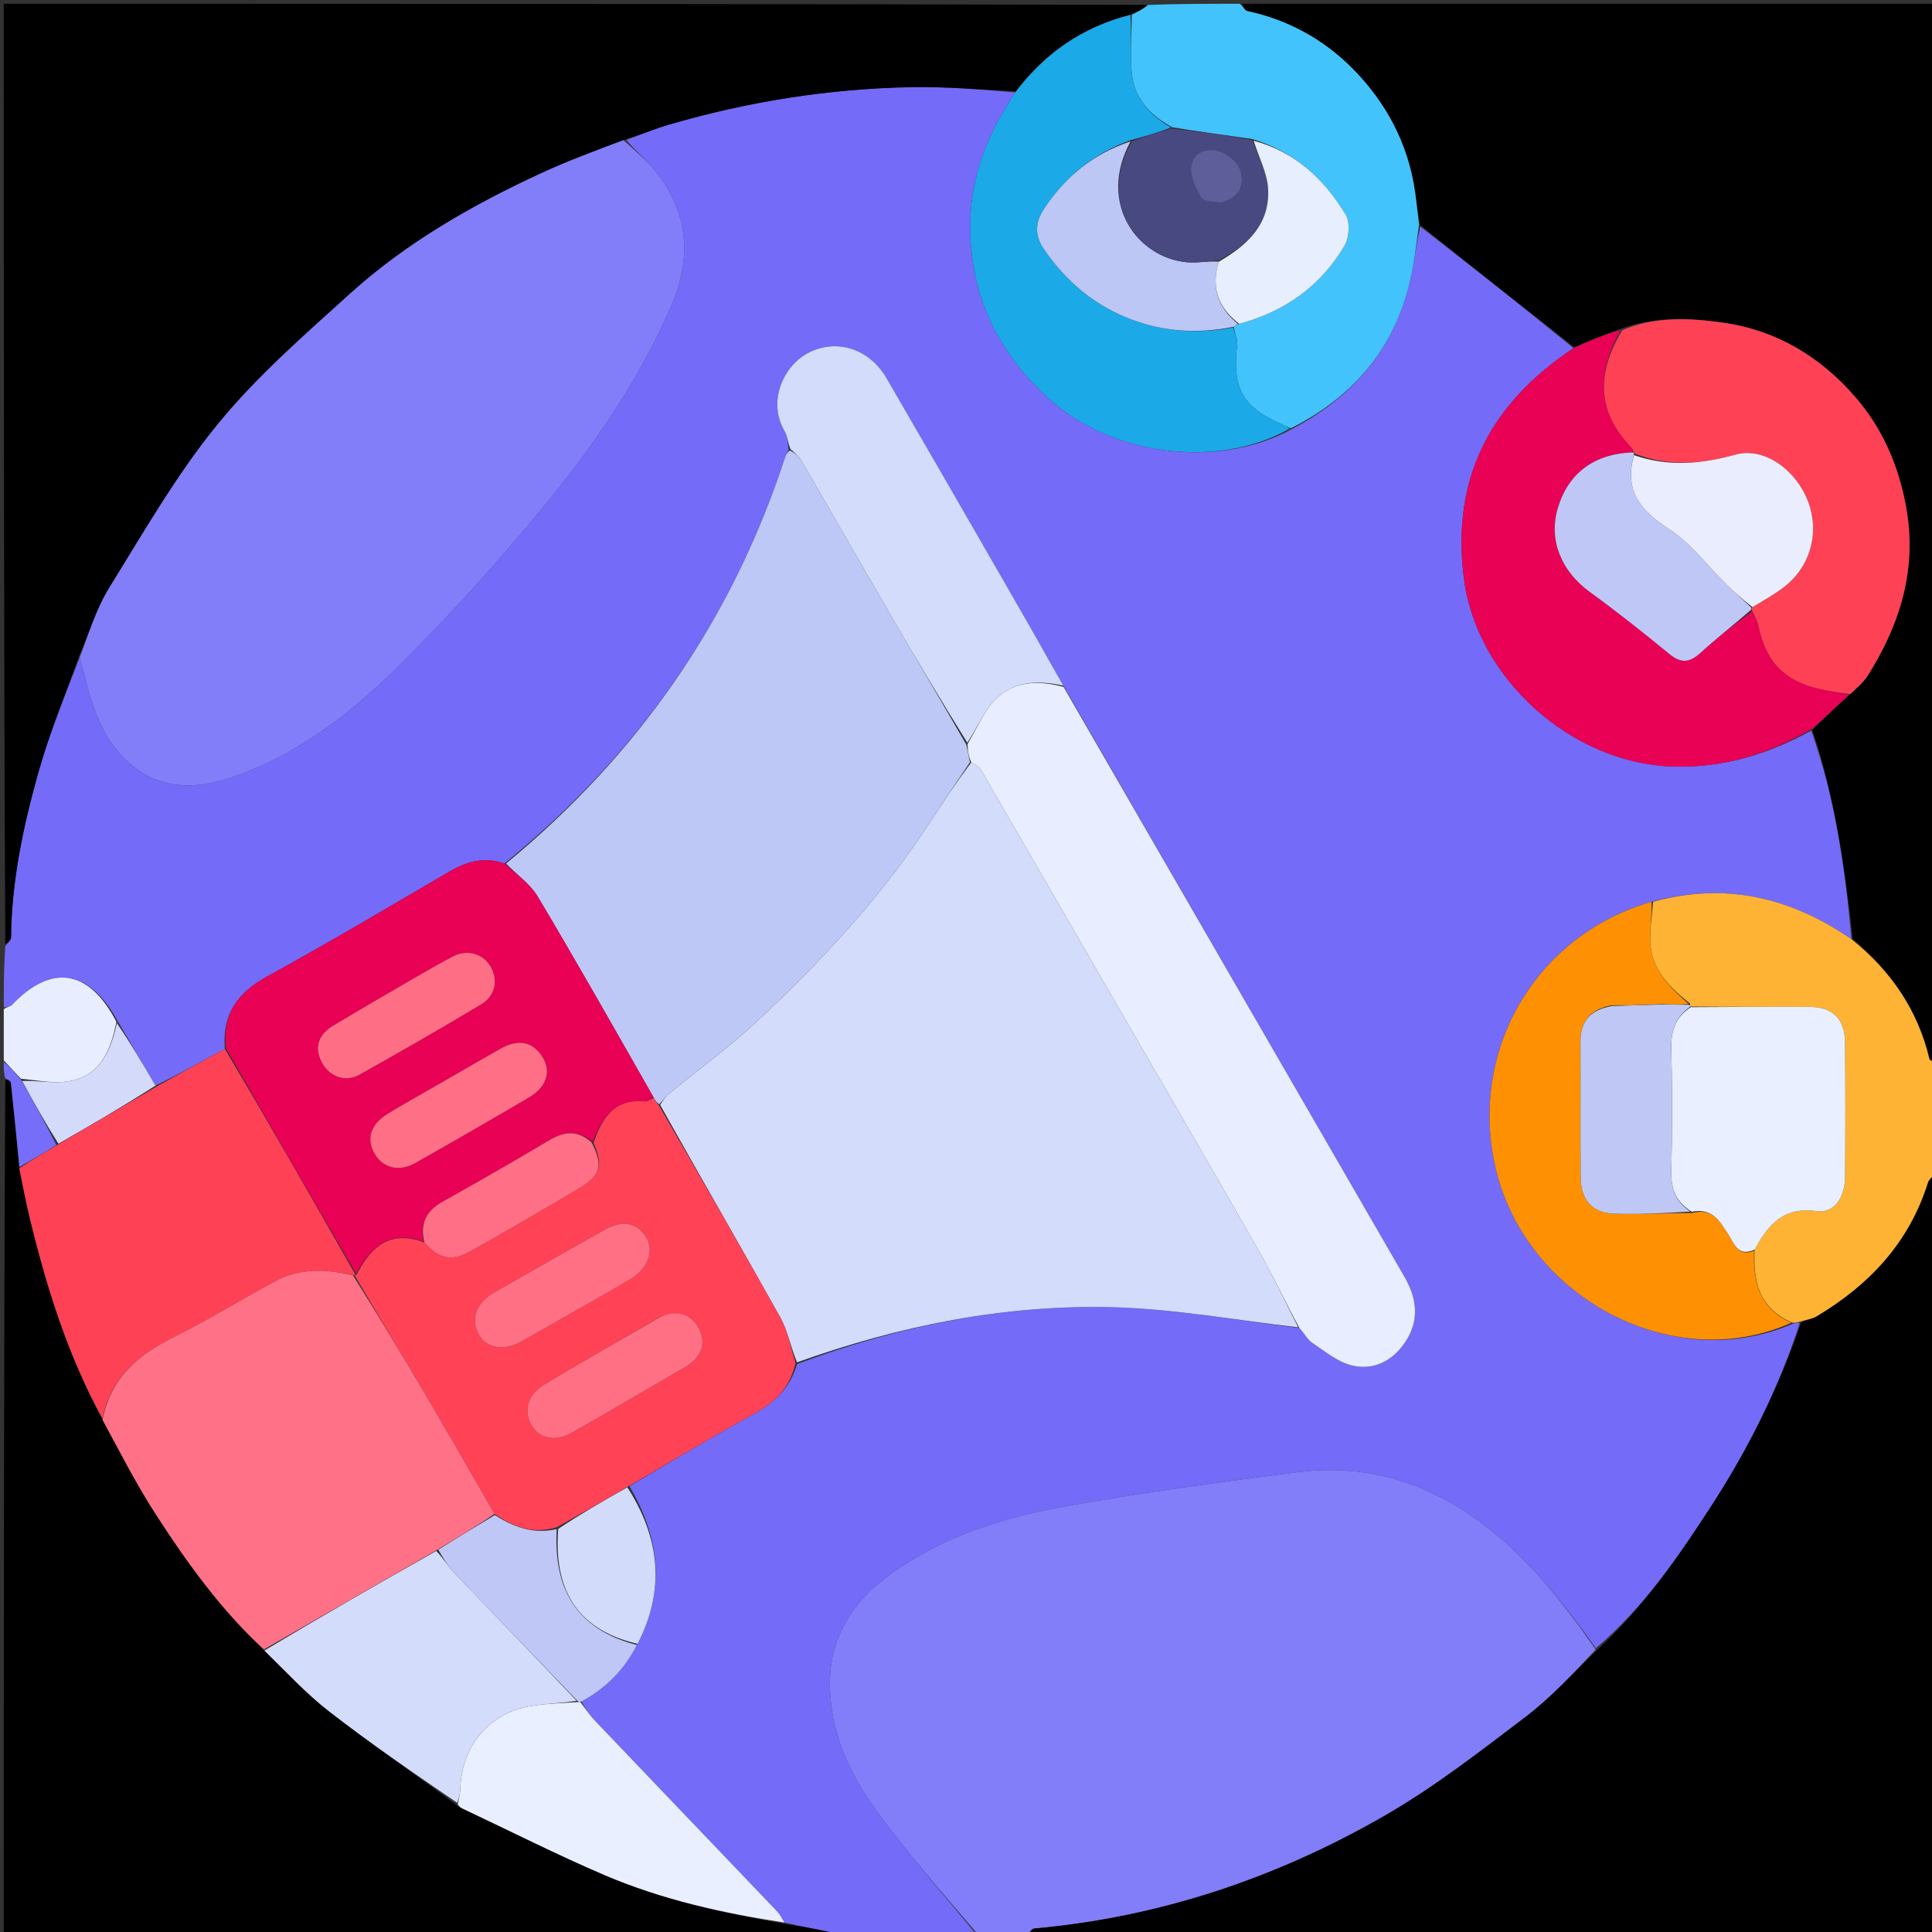 <svg version="1.1" id="Layer_1" xmlns="http://www.w3.org/2000/svg" xmlns:xlink="http://www.w3.org/1999/xlink" x="0px" y="0px"
	 width="100%" viewBox="0 0 512 512" enable-background="new 0 0 512 512" xml:space="preserve">
<rect x="0" y="0" width="512" height="512" fill="#333333" stroke="none"/>
<path fill="#746BF9" opacity="1" stroke="none" 
	d="
M1,267 
	C1,261.645 1,256.29 1.402,250.695 
	C2.195,249.777 2.918,249.102 2.925,248.42 
	C3.078,233.498 6.15,219.007 10.143,204.78 
	C13.085,194.299 17.299,184.176 21.104,174.253 
	C21.509,175.568 21.765,176.522 22,177.481 
	C24.025,185.752 26.327,194.023 32.316,200.366 
	C40.127,208.637 49.838,209.718 60.298,206.363 
	C78.185,200.625 92.678,189.344 105.668,176.495 
	C119.454,162.858 132.508,148.369 144.803,133.368 
	C157.853,117.445 169.478,100.361 177.783,81.345 
	C183.067,69.243 182.754,57.34 174.584,46.455 
	C172.023,43.043 168.638,40.249 165.966,37.069 
	C169.914,35.655 173.468,34.142 177.149,33.065 
	C198.161,26.917 219.641,23.506 241.517,23.093 
	C250.722,22.919 259.947,23.766 269.085,24.492 
	C261.912,35.188 257.291,46.517 257.136,59.148 
	C256.905,78.021 264.346,93.569 278.481,106.101 
	C295.065,120.804 322.883,124.33 342.257,113.769 
	C359.571,104.709 370.46,91.096 374.189,72.085 
	C374.978,68.061 375.455,63.975 376.396,60.06 
	C390.199,70.793 403.682,81.383 416.994,92.274 
	C394.775,107.013 384.489,126.985 387.985,153.535 
	C391.459,179.926 416.515,202.217 443.085,203.133 
	C456.551,203.598 468.577,199.895 479.991,193.615 
	C486.421,211.732 488.959,230.248 490.664,248.906 
	C474.414,237.73 457.133,233.727 437.692,238.98 
	C407.393,247.736 389.676,277.433 396.038,308.144 
	C403.336,343.377 443.024,364.81 475.214,350.759 
	C475.952,350.603 476.433,350.452 476.943,350.674 
	C471.338,367.88 463.481,383.663 453.88,398.537 
	C444.92,412.417 435.55,426.032 422.9,436.801 
	C414.684,425.29 406.223,414.513 395.346,405.741 
	C380.212,393.536 363.217,387.665 343.874,390.135 
	C323.373,392.752 302.867,395.53 282.527,399.154 
	C266.124,402.075 250.174,407.043 236.358,416.889 
	C225.929,424.321 219.516,434.094 219.949,447.582 
	C220.323,459.216 224.896,469.476 231.318,478.524 
	C239.833,490.522 249.709,501.553 259,513 
	C246.979,513 234.958,513 222.705,512.605 
	C217.611,511.416 212.75,510.621 207.871,509.493 
	C207.185,508.242 206.612,507.234 205.836,506.421 
	C189.793,489.614 173.715,472.842 157.687,456.022 
	C156.23,454.493 155.063,452.689 154.108,450.913 
	C160.748,447.319 165.502,442.339 168.973,435.63 
	C176.458,421.062 174.739,407.378 166.811,393.836 
	C178.084,387.18 189.014,380.626 200.163,374.469 
	C205.544,371.497 209.404,367.651 211.242,361.485 
	C238.375,351.327 266.077,345.727 294.589,346.418 
	C311.108,346.819 327.563,349.887 344.353,351.925 
	C345.687,353.38 346.485,355.009 347.789,355.882 
	C351.129,358.118 354.472,360.927 358.22,361.843 
	C363.998,363.256 369.046,360.686 372.397,355.669 
	C376.244,349.91 375.527,344.118 372.165,338.306 
	C342.036,286.23 311.951,234.129 281.785,181.697 
	C276.43,172.145 271.157,162.923 265.851,153.72 
	C255.571,135.888 245.307,118.045 234.962,100.25 
	C230.422,92.439 221.91,89.701 214.457,93.379 
	C207.756,96.685 203.246,106.256 207.915,114.242 
	C208.708,115.599 208.777,117.379 208.988,119.285 
	C208.574,120.053 208.296,120.481 208.143,120.95 
	C194.079,164.205 169.125,199.986 133.689,228.827 
	C128.156,226.951 123.599,228.355 119.102,230.977 
	C103.074,240.321 87.125,249.816 70.86,258.731 
	C62.957,263.063 58.808,268.769 59.593,277.97 
	C53.282,281.388 47.311,284.714 41.207,287.698 
	C37.81,281.869 34.547,276.383 31.169,270.561 
	C23.534,256.743 13.548,255.379 3.128,266.359 
	C2.685,266.825 1.721,266.797 1,267 
z"/>
<path fill="#000000" opacity="1" stroke="none" 
	d="
M20.946,173.893 
	C17.299,184.176 13.085,194.299 10.143,204.78 
	C6.15,219.007 3.078,233.498 2.925,248.42 
	C2.918,249.102 2.195,249.777 1.402,250.228 
	C1,167.066 1,84.132 1,1 
	C101.687,1 202.375,1 303.829,1.303 
	C303.046,2.367 301.496,3.129 299.555,3.931 
	C286.806,7.194 276.92,14.089 269.163,24.15 
	C259.947,23.766 250.722,22.919 241.517,23.093 
	C219.641,23.506 198.161,26.917 177.149,33.065 
	C173.468,34.142 169.914,35.655 165.557,37.029 
	C157.787,39.959 150.641,42.57 143.756,45.745 
	C125.385,54.216 107.839,64.198 92.781,77.812 
	C80.574,88.85 67.992,99.802 57.65,112.484 
	C46.755,125.845 38.063,141.054 28.945,155.787 
	C25.506,161.344 23.568,167.831 20.946,173.893 
z"/>
<path fill="#827DF9" opacity="1" stroke="none" 
	d="
M259.463,513 
	C249.709,501.553 239.833,490.522 231.318,478.524 
	C224.896,469.476 220.323,459.216 219.949,447.582 
	C219.516,434.094 225.929,424.321 236.358,416.889 
	C250.174,407.043 266.124,402.075 282.527,399.154 
	C302.867,395.53 323.373,392.752 343.874,390.135 
	C363.217,387.665 380.212,393.536 395.346,405.741 
	C406.223,414.513 414.684,425.29 422.873,437.148 
	C416.783,443.585 410.989,449.915 404.266,455.022 
	C392.262,464.14 380.26,473.493 367.252,481.009 
	C338.464,497.643 307.422,508.088 274.091,511.08 
	C273.343,511.147 272.695,512.335 272,513 
	C267.975,513 263.951,513 259.463,513 
z"/>
<path fill="#000000" opacity="1" stroke="none" 
	d="
M272.469,513 
	C272.695,512.335 273.343,511.147 274.091,511.08 
	C307.422,508.088 338.464,497.643 367.252,481.009 
	C380.26,473.493 392.262,464.14 404.266,455.022 
	C410.989,449.915 416.783,443.585 423.023,437.459 
	C435.55,426.032 444.92,412.417 453.88,398.537 
	C463.481,383.663 471.338,367.88 477.313,350.543 
	C478.881,349.671 480.244,349.535 481.312,348.9 
	C495.334,340.564 505.919,329.347 510.906,313.436 
	C511.2,312.497 512.284,311.806 513,311 
	C513,378.267 513,445.534 513,513 
	C432.979,513 352.958,513 272.469,513 
z"/>
<path fill="#000000" opacity="1" stroke="none" 
	d="
M417.165,91.973 
	C403.682,81.383 390.199,70.793 376.362,59.622 
	C375.674,56.291 375.388,53.533 374.995,50.791 
	C373.156,37.964 367.227,26.971 358.275,18.006 
	C350.675,10.394 341.247,5.203 330.475,2.916 
	C329.875,2.789 329.487,1.662 329,1 
	C390.275,1 451.551,1 513,1 
	C513,94.021 513,187.042 512.671,280.832 
	C511.984,281.264 511.397,280.982 511.301,280.581 
	C508.209,267.652 501.118,257.295 491.011,248.86 
	C488.959,230.248 486.421,211.732 480.306,193.453 
	C483.752,189.973 486.904,187.032 490.363,183.946 
	C492.118,182.23 493.851,180.839 494.968,179.061 
	C503.642,165.255 508.187,150.572 505.076,134.003 
	C503.045,123.187 498.852,113.524 491.69,105.237 
	C482.421,94.512 470.718,87.517 456.728,85.523 
	C447.879,84.261 438.702,83.766 429.574,87.087 
	C425.18,88.67 421.173,90.321 417.165,91.973 
z"/>
<path fill="#000000" opacity="1" stroke="none" 
	d="
M207.89,509.827 
	C212.75,510.621 217.611,511.416 222.236,512.605 
	C148.405,513 74.811,513 1,513 
	C1,437.646 1,362.292 1.399,286.236 
	C2.18,286.04 2.842,286.515 2.9,287.054 
	C3.697,294.45 4.411,301.855 5.113,309.641 
	C6.05,314.43 6.937,318.857 8.002,323.241 
	C12.438,341.505 18.06,359.344 27.172,376.283 
	C31.797,384.788 36.035,393.166 41.094,401.014 
	C49.466,414 58.473,426.56 70.059,437.418 
	C75.827,443.03 81.112,448.804 87.209,453.532 
	C98.171,462.033 109.62,469.908 121.015,478.378 
	C121.755,478.962 122.355,479.19 122.935,479.463 
	C135.368,485.318 147.641,491.548 160.271,496.943 
	C175.493,503.445 191.615,507.01 207.89,509.827 
z"/>
<path fill="#43C3FC" opacity="1" stroke="none" 
	d="
M328.531,1 
	C329.487,1.662 329.875,2.789 330.475,2.916 
	C341.247,5.203 350.675,10.394 358.275,18.006 
	C367.227,26.971 373.156,37.964 374.995,50.791 
	C375.388,53.533 375.674,56.291 376.042,59.48 
	C375.455,63.975 374.978,68.061 374.189,72.085 
	C370.46,91.096 359.571,104.709 342.042,113.518 
	C341.06,113.128 340.641,112.846 340.185,112.652 
	C329.34,108.062 326.485,103.018 327.854,91.376 
	C328.026,89.909 327.182,88.322 326.977,86.586 
	C327.445,86.193 327.744,86.005 328.411,85.821 
	C340.66,82.486 350.079,75.696 356.327,65.069 
	C357.574,62.947 357.831,58.91 356.629,56.907 
	C350.929,47.411 343.075,40.171 331.761,36.813 
	C324.545,35.775 317.675,34.887 310.641,33.722 
	C304.546,30.386 300.405,25.847 299.901,18.997 
	C299.533,13.99 299.904,8.928 299.946,3.89 
	C301.496,3.129 303.046,2.367 304.298,1.303 
	C312.021,1 320.042,1 328.531,1 
z"/>
<path fill="#FEB334" opacity="1" stroke="none" 
	d="
M490.664,248.906 
	C501.118,257.295 508.209,267.652 511.301,280.581 
	C511.397,280.982 511.984,281.264 512.671,281.301 
	C513,290.688 513,300.375 513,310.531 
	C512.284,311.806 511.2,312.497 510.906,313.436 
	C505.919,329.347 495.334,340.564 481.312,348.9 
	C480.244,349.535 478.881,349.671 477.285,350.169 
	C476.433,350.452 475.952,350.603 474.987,350.527 
	C466.025,346.704 464.578,339.511 464.987,331.15 
	C468.647,324.479 472.723,319.707 481.381,320.956 
	C486.047,321.63 488.924,317.413 488.966,311.809 
	C489.055,300.011 489.058,288.211 488.968,276.413 
	C488.919,270.031 485.798,266.872 479.494,266.832 
	C469.027,266.766 458.56,266.876 447.997,266.737 
	C447.901,266.562 447.722,266.207 447.904,266.008 
	C442.761,261.83 437.896,257.386 437.377,250.268 
	C437.105,246.542 437.817,242.743 438.085,238.977 
	C457.133,233.727 474.414,237.73 490.664,248.906 
z"/>
<path fill="#E8EEFF" opacity="1" stroke="none" 
	d="
M1,267.465 
	C1.721,266.797 2.685,266.825 3.128,266.359 
	C13.548,255.379 23.534,256.743 30.85,270.794 
	C29.343,278.611 26.487,284.976 18.534,286.485 
	C14.453,287.26 10.041,286.293 5.533,285.878 
	C3.859,284.094 2.429,282.547 1,281 
	C1,276.643 1,272.286 1,267.465 
z"/>
<path fill="#766DF8" opacity="1" stroke="none" 
	d="
M1,281.417 
	C2.429,282.547 3.859,284.094 5.616,286.225 
	C9.01,292.261 12.076,297.715 14.936,303.438 
	C11.535,305.558 8.34,307.408 5.146,309.258 
	C4.411,301.855 3.697,294.45 2.9,287.054 
	C2.842,286.515 2.18,286.04 1.399,285.768 
	C1,284.611 1,283.222 1,281.417 
z"/>
<path fill="#D3DCFB" opacity="1" stroke="none" 
	d="
M344.047,351.754 
	C327.563,349.887 311.108,346.819 294.589,346.418 
	C266.077,345.727 238.375,351.327 211.209,361.032 
	C209.476,356.809 208.727,352.612 206.763,349.093 
	C196.303,330.357 185.54,311.791 174.943,292.81 
	C175.73,291.606 176.346,290.627 177.194,289.929 
	C185.104,283.421 193.446,277.381 200.912,270.403 
	C218.123,254.318 234.077,237.067 246.932,217.172 
	C250.231,212.067 253.672,207.054 257.393,202.038 
	C258.475,202.695 259.458,203.169 259.911,203.95 
	C271.161,223.319 282.351,242.723 293.56,262.116 
	C306.844,285.099 320.212,308.034 333.38,331.083 
	C337.223,337.809 340.507,344.855 344.047,351.754 
z"/>
<path fill="#827DF9" opacity="1" stroke="none" 
	d="
M21.104,174.253 
	C23.568,167.831 25.506,161.344 28.945,155.787 
	C38.063,141.054 46.755,125.845 57.65,112.484 
	C67.992,99.802 80.574,88.85 92.781,77.812 
	C107.839,64.198 125.385,54.216 143.756,45.745 
	C150.641,42.57 157.787,39.959 165.222,37.132 
	C168.638,40.249 172.023,43.043 174.584,46.455 
	C182.754,57.34 183.067,69.243 177.783,81.345 
	C169.478,100.361 157.853,117.445 144.803,133.368 
	C132.508,148.369 119.454,162.858 105.668,176.495 
	C92.678,189.344 78.185,200.625 60.298,206.363 
	C49.838,209.718 40.127,208.637 32.316,200.366 
	C26.327,194.023 24.025,185.752 22,177.481 
	C21.765,176.522 21.509,175.568 21.104,174.253 
z"/>
<path fill="#BEC8F7" opacity="1" stroke="none" 
	d="
M257.047,201.999 
	C253.672,207.054 250.231,212.067 246.932,217.172 
	C234.077,237.067 218.123,254.318 200.912,270.403 
	C193.446,277.381 185.104,283.421 177.194,289.929 
	C176.346,290.627 175.73,291.606 174.703,292.643 
	C173.989,292.199 173.579,291.564 173.074,290.586 
	C162.876,272.696 152.913,255.066 142.552,237.673 
	C140.523,234.265 136.957,231.772 134.1,228.858 
	C169.125,199.986 194.079,164.205 208.143,120.95 
	C208.296,120.481 208.574,120.053 209.309,119.361 
	C210.689,120.092 211.746,120.956 212.388,122.061 
	C220.275,135.645 228.057,149.289 235.955,162.866 
	C242.594,174.28 249.35,185.626 256.098,197.365 
	C256.444,199.151 256.746,200.575 257.047,201.999 
z"/>
<path fill="#E8EEFF" opacity="1" stroke="none" 
	d="
M257.393,202.038 
	C256.746,200.575 256.444,199.151 256.405,197.188 
	C259.011,192.819 260.749,188.383 263.838,185.3 
	C268.79,180.359 275.321,180.286 281.852,182.036 
	C311.951,234.129 342.036,286.23 372.165,338.306 
	C375.527,344.118 376.244,349.91 372.397,355.669 
	C369.046,360.686 363.998,363.256 358.22,361.843 
	C354.472,360.927 351.129,358.118 347.789,355.882 
	C346.485,355.009 345.687,353.38 344.353,351.925 
	C340.507,344.855 337.223,337.809 333.38,331.083 
	C320.212,308.034 306.844,285.099 293.56,262.116 
	C282.351,242.723 271.161,223.319 259.911,203.95 
	C259.458,203.169 258.475,202.695 257.393,202.038 
z"/>
<path fill="#FF4256" opacity="1" stroke="none" 
	d="
M173.168,290.93 
	C173.579,291.564 173.989,292.199 174.64,292.999 
	C185.54,311.791 196.303,330.357 206.763,349.093 
	C208.727,352.612 209.476,356.809 210.819,361.147 
	C209.404,367.651 205.544,371.497 200.163,374.469 
	C189.014,380.626 178.084,387.18 166.51,393.896 
	C159.936,397.707 153.918,401.194 147.506,404.743 
	C141.18,406.654 136.045,404.628 131.047,401.203 
	C124.976,390.592 119.042,380.264 112.994,370.003 
	C106.702,359.325 100.299,348.712 93.989,338.021 
	C94.032,337.971 94.123,337.874 94.458,337.835 
	C98.344,330.362 103.361,325.855 112.486,329.275 
	C116.264,333.604 119.658,334.407 124.577,331.647 
	C134.434,326.116 144.224,320.458 153.91,314.634 
	C159.284,311.402 159.809,308.775 157.296,302.816 
	C159.669,296.026 162.969,291.002 171.042,291.886 
	C171.707,291.959 172.457,291.267 173.168,290.93 
M174.819,349.078 
	C164.633,354.998 154.395,360.831 144.285,366.877 
	C139.805,369.556 138.649,373.933 140.918,377.81 
	C142.905,381.203 147.106,382.175 151.456,379.723 
	C161.574,374.021 171.553,368.074 181.607,362.258 
	C185.451,360.034 187.265,356.564 185.48,352.635 
	C183.687,348.69 180.098,346.822 174.819,349.078 
M163.489,341.011 
	C164.928,340.182 166.424,339.437 167.794,338.506 
	C171.912,335.705 173.323,331.227 171.235,327.845 
	C168.938,324.124 165.08,323.226 160.444,325.793 
	C150.568,331.26 140.81,336.94 130.987,342.503 
	C126.217,345.204 124.584,349.577 126.883,353.703 
	C128.917,357.352 133.623,358.103 138.225,355.489 
	C146.453,350.815 154.675,346.127 163.489,341.011 
z"/>
<path fill="#E80155" opacity="1" stroke="none" 
	d="
M173.074,290.586 
	C172.457,291.267 171.707,291.959 171.042,291.886 
	C162.969,291.002 159.669,296.026 157.067,302.543 
	C153.038,299.41 149.52,299.839 145.677,302.117 
	C136.304,307.674 126.865,313.125 117.347,318.428 
	C112.994,320.854 111.196,324.192 112.239,329.054 
	C103.361,325.855 98.344,330.362 94.373,337.497 
	C82.614,317.425 71.273,297.651 59.933,277.878 
	C58.808,268.769 62.957,263.063 70.86,258.731 
	C87.125,249.816 103.074,240.321 119.102,230.977 
	C123.599,228.355 128.156,226.951 133.689,228.827 
	C136.957,231.772 140.523,234.265 142.552,237.673 
	C152.913,255.066 162.876,272.696 173.074,290.586 
M109.124,259.607 
	C102.105,263.708 95.023,267.708 88.092,271.954 
	C84.572,274.111 83.217,277.377 85.174,281.328 
	C87.122,285.26 91.429,286.933 95.196,284.831 
	C106.061,278.77 116.843,272.551 127.521,266.166 
	C131.276,263.921 132.062,259.722 130.041,256.207 
	C128.082,252.8 123.921,251.506 120.182,253.398 
	C116.632,255.195 113.218,257.263 109.124,259.607 
M114.711,288.189 
	C110.684,290.529 106.607,292.787 102.645,295.232 
	C98.181,297.985 97.024,301.843 99.282,305.758 
	C101.474,309.557 105.782,310.641 110.078,308.204 
	C120.204,302.459 130.305,296.666 140.328,290.742 
	C144.861,288.063 146.087,283.925 143.844,280.246 
	C141.301,276.073 137.438,275.216 132.663,277.908 
	C126.868,281.174 121.127,284.539 114.711,288.189 
z"/>
<path fill="#E80155" opacity="1" stroke="none" 
	d="
M416.994,92.274 
	C421.173,90.321 425.18,88.67 429.529,87.435 
	C423.128,98.669 423.041,108.96 432.271,118.533 
	C432.603,118.877 432.755,119.394 432.577,119.901 
	C422.341,120.281 415.497,125.52 412.804,134.789 
	C410.374,143.153 413.759,151.381 421.295,156.861 
	C428.517,162.114 435.532,167.669 442.436,173.337 
	C445.519,175.868 447.792,175.614 450.632,173.025 
	C454.905,169.128 459.487,165.569 464.269,162.054 
	C465.079,163.417 465.761,164.553 466.002,165.775 
	C467.887,175.327 472.973,180.597 482.493,182.648 
	C485.001,183.188 487.534,183.613 490.056,184.091 
	C486.904,187.032 483.752,189.973 480.284,193.075 
	C468.577,199.895 456.551,203.598 443.085,203.133 
	C416.515,202.217 391.459,179.926 387.985,153.535 
	C384.489,126.985 394.775,107.013 416.994,92.274 
z"/>
<path fill="#FF4156" opacity="1" stroke="none" 
	d="
M59.593,277.97 
	C71.273,297.651 82.614,317.425 94.038,337.536 
	C94.123,337.874 94.032,337.971 93.583,337.94 
	C86.188,336.22 79.317,336.071 72.853,339.572 
	C63.827,344.46 55.062,349.854 45.886,354.432 
	C36.548,359.091 29.299,365.176 27.153,375.917 
	C18.06,359.344 12.438,341.505 8.002,323.241 
	C6.937,318.857 6.05,314.43 5.113,309.641 
	C8.34,307.408 11.535,305.558 15.28,303.369 
	C24.334,298.033 32.837,293.036 41.34,288.039 
	C47.311,284.714 53.282,281.388 59.593,277.97 
z"/>
<path fill="#1BA9E8" opacity="1" stroke="none" 
	d="
M299.555,3.931 
	C299.904,8.928 299.533,13.99 299.901,18.997 
	C300.405,25.847 304.546,30.386 310.281,33.804 
	C306.721,35.157 303.357,36.151 299.632,37.122 
	C289.79,40.708 282.37,46.806 276.735,55.258 
	C274.157,59.125 274.229,62.572 276.828,66.298 
	C282.391,74.274 289.401,80.401 298.478,84.123 
	C307.675,87.893 317.111,88.598 326.808,86.791 
	C327.182,88.322 328.026,89.909 327.854,91.376 
	C326.485,103.018 329.34,108.062 340.185,112.652 
	C340.641,112.846 341.06,113.128 341.711,113.619 
	C322.883,124.33 295.065,120.804 278.481,106.101 
	C264.346,93.569 256.905,78.021 257.136,59.148 
	C257.291,46.517 261.912,35.188 269.085,24.492 
	C276.92,14.089 286.806,7.194 299.555,3.931 
z"/>
<path fill="#FE9103" opacity="1" stroke="none" 
	d="
M437.692,238.98 
	C437.817,242.743 437.105,246.542 437.377,250.268 
	C437.896,257.386 442.761,261.83 447.509,266.066 
	C445.052,266.278 443.172,266.232 440.814,266.091 
	C435.931,266.106 431.525,266.216 426.754,266.483 
	C421.181,267.647 418.827,270.855 418.851,276.101 
	C418.905,288.042 418.807,299.983 418.892,311.924 
	C418.935,317.982 421.928,321.441 427.794,321.637 
	C434.566,321.864 441.358,321.501 448.535,321.45 
	C453.971,320.06 455.77,323.726 457.97,327.043 
	C459.555,329.432 460.494,333.237 464.853,331.436 
	C464.578,339.511 466.025,346.704 474.73,350.531 
	C443.024,364.81 403.336,343.377 396.038,308.144 
	C389.676,277.433 407.393,247.736 437.692,238.98 
z"/>
<path fill="#D3DCFB" opacity="1" stroke="none" 
	d="
M281.785,181.697 
	C275.321,180.286 268.79,180.359 263.838,185.3 
	C260.749,188.383 259.011,192.819 256.36,196.825 
	C249.35,185.626 242.594,174.28 235.955,162.866 
	C228.057,149.289 220.275,135.645 212.388,122.061 
	C211.746,120.956 210.689,120.092 209.502,119.04 
	C208.777,117.379 208.708,115.599 207.915,114.242 
	C203.246,106.256 207.756,96.685 214.457,93.379 
	C221.91,89.701 230.422,92.439 234.962,100.25 
	C245.307,118.045 255.571,135.888 265.851,153.72 
	C271.157,162.923 276.43,172.145 281.785,181.697 
z"/>
<path fill="#E9EFFF" opacity="1" stroke="none" 
	d="
M207.871,509.493 
	C191.615,507.01 175.493,503.445 160.271,496.943 
	C147.641,491.548 135.368,485.318 122.935,479.463 
	C122.355,479.19 121.755,478.962 121.318,478.104 
	C121.648,476.363 121.945,475.235 121.978,474.098 
	C122.307,462.944 129.366,454.21 140.126,452.213 
	C144.332,451.433 148.677,451.408 153.16,451.054 
	C153.361,451.07 153.761,451.012 153.761,451.012 
	C155.063,452.689 156.23,454.493 157.687,456.022 
	C173.715,472.842 189.793,489.614 205.836,506.421 
	C206.612,507.234 207.185,508.242 207.871,509.493 
z"/>
<path fill="#BEC7F6" opacity="1" stroke="none" 
	d="
M154.108,450.913 
	C153.761,451.012 153.361,451.07 153.03,450.746 
	C141.923,439.236 131.118,428.076 120.4,416.833 
	C118.716,415.066 117.426,412.923 116.163,410.685 
	C121.293,407.45 126.214,404.483 131.135,401.515 
	C136.045,404.628 141.18,406.654 147.534,405.229 
	C146.462,424.281 155.77,432.574 168.792,435.947 
	C165.502,442.339 160.748,447.319 154.108,450.913 
z"/>
<path fill="#D2DBFA" opacity="1" stroke="none" 
	d="
M168.973,435.63 
	C155.77,432.574 146.462,424.281 147.928,405.166 
	C153.918,401.194 159.936,397.707 166.256,394.161 
	C174.739,407.378 176.458,421.062 168.973,435.63 
z"/>
<path fill="#D3DAFA" opacity="1" stroke="none" 
	d="
M41.207,287.698 
	C32.837,293.036 24.334,298.033 15.487,303.099 
	C12.076,297.715 9.01,292.261 5.861,286.461 
	C10.041,286.293 14.453,287.26 18.534,286.485 
	C26.487,284.976 29.343,278.611 30.966,271.129 
	C34.547,276.383 37.81,281.869 41.207,287.698 
z"/>
<path fill="#FF4156" opacity="1" stroke="none" 
	d="
M490.363,183.946 
	C487.534,183.613 485.001,183.188 482.493,182.648 
	C472.973,180.597 467.887,175.327 466.002,165.775 
	C465.761,164.553 465.079,163.417 464.314,161.84 
	C464.025,161.438 464.112,161.008 464.43,160.895 
	C467.398,159.083 470.177,157.552 472.675,155.653 
	C479.758,150.269 482.272,141.209 479.172,132.925 
	C476.185,124.943 467.857,118.279 459.831,120.501 
	C450.497,123.085 441.937,123.672 433.013,120.124 
	C433.003,120.027 432.991,119.831 432.991,119.831 
	C432.755,119.394 432.603,118.877 432.271,118.533 
	C423.041,108.96 423.128,98.669 429.915,87.504 
	C438.702,83.766 447.879,84.261 456.728,85.523 
	C470.718,87.517 482.421,94.512 491.69,105.237 
	C498.852,113.524 503.045,123.187 505.076,134.003 
	C508.187,150.572 503.642,165.255 494.968,179.061 
	C493.851,180.839 492.118,182.23 490.363,183.946 
z"/>
<path fill="#FF7186" opacity="1" stroke="none" 
	d="
M131.047,401.203 
	C126.214,404.483 121.293,407.45 115.818,410.745 
	C100.158,419.752 85.05,428.43 69.943,437.108 
	C58.473,426.56 49.466,414 41.094,401.014 
	C36.035,393.166 31.797,384.788 27.172,376.283 
	C29.299,365.176 36.548,359.091 45.886,354.432 
	C55.062,349.854 63.827,344.46 72.853,339.572 
	C79.317,336.071 86.188,336.22 93.539,337.99 
	C100.299,348.712 106.702,359.325 112.994,370.003 
	C119.042,380.264 124.976,390.592 131.047,401.203 
z"/>
<path fill="#D3DCFB" opacity="1" stroke="none" 
	d="
M70.059,437.418 
	C85.05,428.43 100.158,419.752 115.61,411.014 
	C117.426,412.923 118.716,415.066 120.4,416.833 
	C131.118,428.076 141.923,439.236 152.829,450.731 
	C148.677,451.408 144.332,451.433 140.126,452.213 
	C129.366,454.21 122.307,462.944 121.978,474.098 
	C121.945,475.235 121.648,476.363 121.17,477.769 
	C109.62,469.908 98.171,462.033 87.209,453.532 
	C81.112,448.804 75.827,443.03 70.059,437.418 
z"/>
<path fill="#BCC7F6" opacity="1" stroke="none" 
	d="
M326.977,86.586 
	C317.111,88.598 307.675,87.893 298.478,84.123 
	C289.401,80.401 282.391,74.274 276.828,66.298 
	C274.229,62.572 274.157,59.125 276.735,55.258 
	C282.37,46.806 289.79,40.708 299.602,37.479 
	C290.629,54.062 301.62,68.412 314.662,69.513 
	C317.404,69.745 320.217,69.148 323.006,69.351 
	C320.822,76.331 322.886,81.558 328.044,85.817 
	C327.744,86.005 327.445,86.193 326.977,86.586 
z"/>
<path fill="#494981" opacity="1" stroke="none" 
	d="
M322.997,68.932 
	C320.217,69.148 317.404,69.745 314.662,69.513 
	C301.62,68.412 290.629,54.062 299.962,37.502 
	C303.357,36.151 306.721,35.157 310.445,34.082 
	C317.675,34.887 324.545,35.775 331.881,37.144 
	C333.651,41.804 335.867,45.939 336.071,50.17 
	C336.518,59.41 330.646,64.957 322.997,68.932 
M323.945,53.533 
	C328.543,52.553 329.83,49.033 328.764,45.323 
	C328.156,43.21 325.56,40.923 323.365,40.187 
	C320.054,39.077 316.177,40.143 315.703,44.156 
	C315.392,46.794 316.846,49.917 318.293,52.359 
	C318.929,53.433 321.513,53.354 323.945,53.533 
z"/>
<path fill="#E7EEFE" opacity="1" stroke="none" 
	d="
M323.006,69.351 
	C330.646,64.957 336.518,59.41 336.071,50.17 
	C335.867,45.939 333.651,41.804 332.227,37.295 
	C343.075,40.171 350.929,47.411 356.629,56.907 
	C357.831,58.91 357.574,62.947 356.327,65.069 
	C350.079,75.696 340.66,82.486 328.411,85.821 
	C322.886,81.558 320.822,76.331 323.006,69.351 
z"/>
<path fill="#E9EFFE" opacity="1" stroke="none" 
	d="
M464.987,331.15 
	C460.494,333.237 459.555,329.432 457.97,327.043 
	C455.77,323.726 453.971,320.06 448.35,321.126 
	C443.986,318.412 442.836,315.016 442.925,310.636 
	C443.146,299.719 443.197,288.789 442.905,277.875 
	C442.777,273.102 444.096,269.497 448.092,266.911 
	C458.56,266.876 469.027,266.766 479.494,266.832 
	C485.798,266.872 488.919,270.031 488.968,276.413 
	C489.058,288.211 489.055,300.011 488.966,311.809 
	C488.924,317.413 486.047,321.63 481.381,320.956 
	C472.723,319.707 468.647,324.479 464.987,331.15 
z"/>
<path fill="#BFC8F5" opacity="1" stroke="none" 
	d="
M447.997,266.737 
	C444.096,269.497 442.777,273.102 442.905,277.875 
	C443.197,288.789 443.146,299.719 442.925,310.636 
	C442.836,315.016 443.986,318.412 447.955,321.069 
	C441.358,321.501 434.566,321.864 427.794,321.637 
	C421.928,321.441 418.935,317.982 418.892,311.924 
	C418.807,299.983 418.905,288.042 418.851,276.101 
	C418.827,270.855 421.181,267.647 427.187,266.619 
	C432.422,266.461 436.857,266.324 441.292,266.187 
	C443.172,266.232 445.052,266.278 447.327,266.265 
	C447.722,266.207 447.901,266.562 447.997,266.737 
z"/>
<path fill="#FF6F85" opacity="1" stroke="none" 
	d="
M112.486,329.275 
	C111.196,324.192 112.994,320.854 117.347,318.428 
	C126.865,313.125 136.304,307.674 145.677,302.117 
	C149.52,299.839 153.038,299.41 156.799,302.766 
	C159.809,308.775 159.284,311.402 153.91,314.634 
	C144.224,320.458 134.434,326.116 124.577,331.647 
	C119.658,334.407 116.264,333.604 112.486,329.275 
z"/>
<path fill="#FF7085" opacity="1" stroke="none" 
	d="
M175.17,348.919 
	C180.098,346.822 183.687,348.69 185.48,352.635 
	C187.265,356.564 185.451,360.034 181.607,362.258 
	C171.553,368.074 161.574,374.021 151.456,379.723 
	C147.106,382.175 142.905,381.203 140.918,377.81 
	C138.649,373.933 139.805,369.556 144.285,366.877 
	C154.395,360.831 164.633,354.998 175.17,348.919 
z"/>
<path fill="#FF7085" opacity="1" stroke="none" 
	d="
M163.194,341.228 
	C154.675,346.127 146.453,350.815 138.225,355.489 
	C133.623,358.103 128.917,357.352 126.883,353.703 
	C124.584,349.577 126.217,345.204 130.987,342.503 
	C140.81,336.94 150.568,331.26 160.444,325.793 
	C165.08,323.226 168.938,324.124 171.235,327.845 
	C173.323,331.227 171.912,335.705 167.794,338.506 
	C166.424,339.437 164.928,340.182 163.194,341.228 
z"/>
<path fill="#FE6E85" opacity="1" stroke="none" 
	d="
M109.434,259.409 
	C113.218,257.263 116.632,255.195 120.182,253.398 
	C123.921,251.506 128.082,252.8 130.041,256.207 
	C132.062,259.722 131.276,263.921 127.521,266.166 
	C116.843,272.551 106.061,278.77 95.196,284.831 
	C91.429,286.933 87.122,285.26 85.174,281.328 
	C83.217,277.377 84.572,274.111 88.092,271.954 
	C95.023,267.708 102.105,263.708 109.434,259.409 
z"/>
<path fill="#FF6F85" opacity="1" stroke="none" 
	d="
M115.037,288.025 
	C121.127,284.539 126.868,281.174 132.663,277.908 
	C137.438,275.216 141.301,276.073 143.844,280.246 
	C146.087,283.925 144.861,288.063 140.328,290.742 
	C130.305,296.666 120.204,302.459 110.078,308.204 
	C105.782,310.641 101.474,309.557 99.282,305.758 
	C97.024,301.843 98.181,297.985 102.645,295.232 
	C106.607,292.787 110.684,290.529 115.037,288.025 
z"/>
<path fill="#BFC7F6" opacity="1" stroke="none" 
	d="
M464.112,161.008 
	C464.112,161.008 464.025,161.438 463.981,161.653 
	C459.487,165.569 454.905,169.128 450.632,173.025 
	C447.792,175.614 445.519,175.868 442.436,173.337 
	C435.532,167.669 428.517,162.114 421.295,156.861 
	C413.759,151.381 410.374,143.153 412.804,134.789 
	C415.497,125.52 422.341,120.281 432.577,119.901 
	C432.991,119.831 433.003,120.027 433.009,120.532 
	C430.267,130.444 435.125,135.521 442.561,140.392 
	C448.206,144.09 452.453,149.909 457.368,154.737 
	C459.557,156.887 461.86,158.921 464.112,161.008 
z"/>
<path fill="#FEB334" opacity="1" stroke="none" 
	d="
M440.814,266.091 
	C436.857,266.324 432.422,266.461 427.553,266.463 
	C431.525,266.216 435.931,266.106 440.814,266.091 
z"/>
<path fill="#E9EDFD" opacity="1" stroke="none" 
	d="
M464.43,160.895 
	C461.86,158.921 459.557,156.887 457.368,154.737 
	C452.453,149.909 448.206,144.09 442.561,140.392 
	C435.125,135.521 430.267,130.444 433.019,120.629 
	C441.937,123.672 450.497,123.085 459.831,120.501 
	C467.857,118.279 476.185,124.943 479.172,132.925 
	C482.272,141.209 479.758,150.269 472.675,155.653 
	C470.177,157.552 467.398,159.083 464.43,160.895 
z"/>
<path fill="#5E5E9A" opacity="1" stroke="none" 
	d="
M323.579,53.666 
	C321.513,53.354 318.929,53.433 318.293,52.359 
	C316.846,49.917 315.392,46.794 315.703,44.156 
	C316.177,40.143 320.054,39.077 323.365,40.187 
	C325.56,40.923 328.156,43.21 328.764,45.323 
	C329.83,49.033 328.543,52.553 323.579,53.666 
z"/>
</svg>